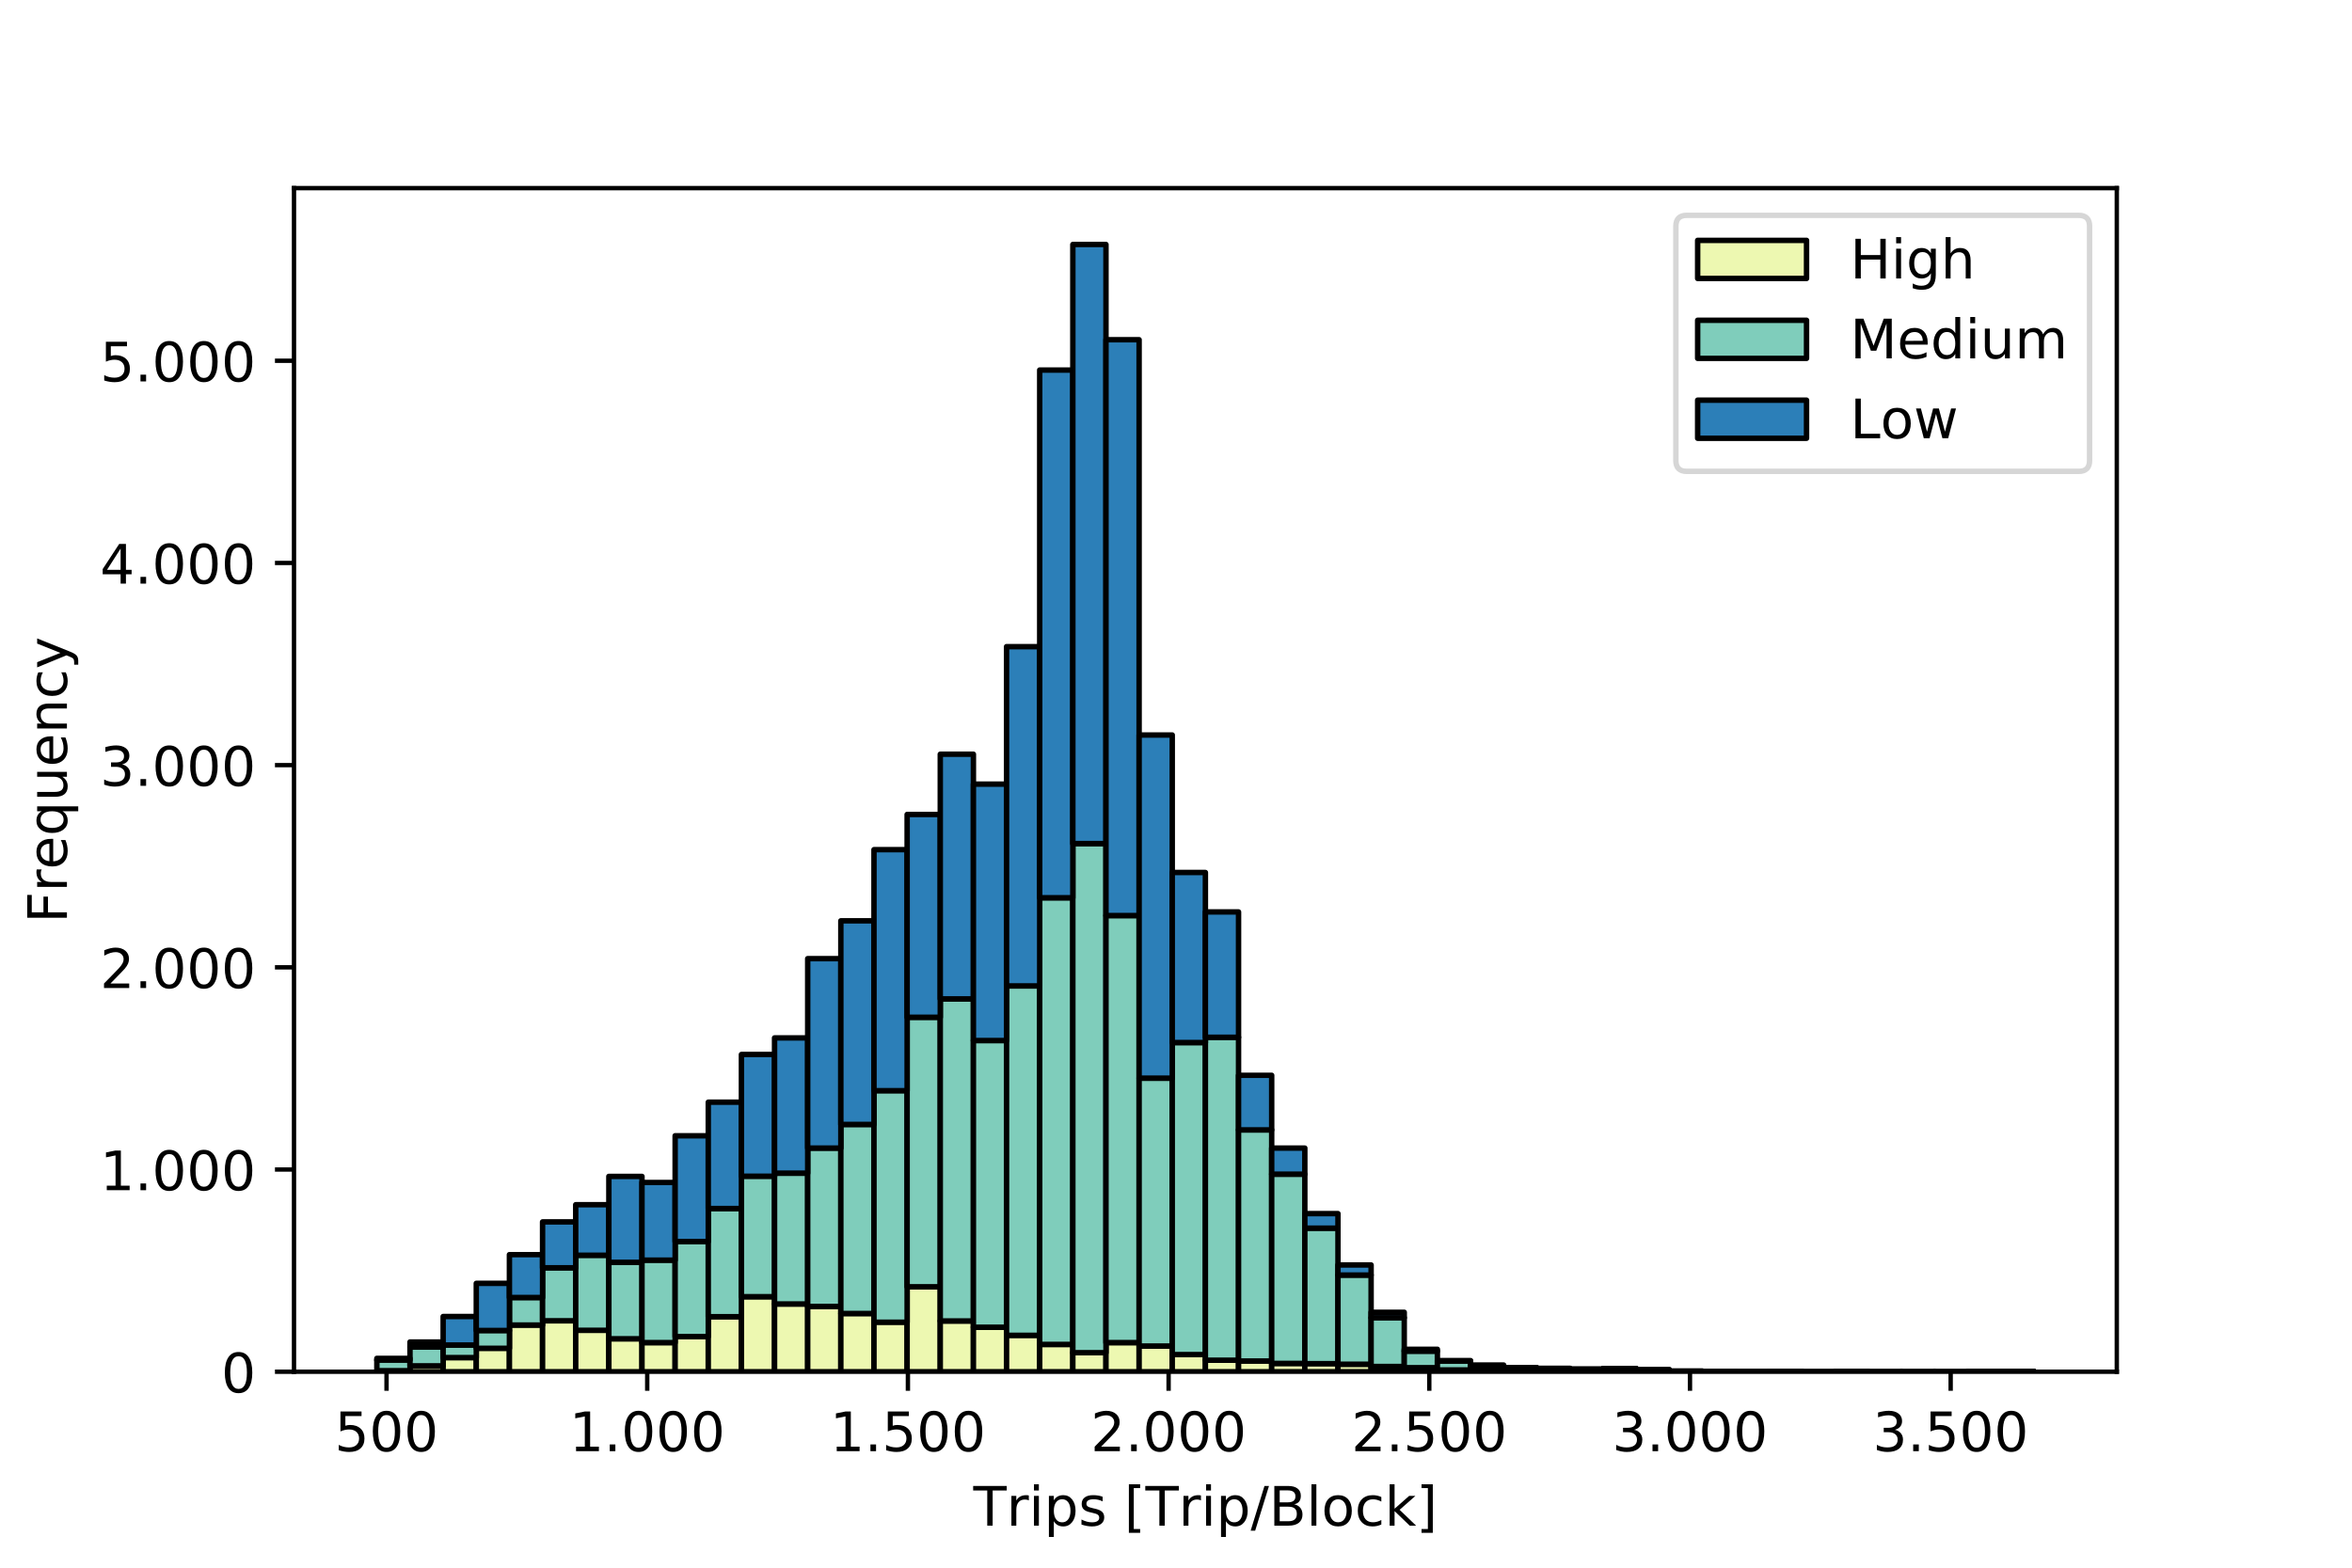 <?xml version="1.0" encoding="utf-8" standalone="no"?>
<!DOCTYPE svg PUBLIC "-//W3C//DTD SVG 1.1//EN"
  "http://www.w3.org/Graphics/SVG/1.1/DTD/svg11.dtd">
<!-- Created with matplotlib (https://matplotlib.org/) -->
<svg height="288pt" version="1.1" viewBox="0 0 432 288" width="432pt" xmlns="http://www.w3.org/2000/svg" xmlns:xlink="http://www.w3.org/1999/xlink">
 <defs>
  <style type="text/css">
*{stroke-linecap:butt;stroke-linejoin:round;}
  </style>
 </defs>
 <g id="figure_1">
  <g id="patch_1">
   <path d="M 0 288 
L 432 288 
L 432 0 
L 0 0 
z
" style="fill:#ffffff;"/>
  </g>
  <g id="axes_1">
   <g id="patch_2">
    <path d="M 54 252 
L 388.8 252 
L 388.8 34.56 
L 54 34.56 
z
" style="fill:#ffffff;"/>
   </g>
   <g id="patch_3">
    <path clip-path="url(#pecca029a3e)" d="M 69.218 252 
L 75.305 252 
L 75.305 251.814 
L 69.218 251.814 
z
" style="fill:#edf8b1;stroke:#000000;stroke-linejoin:miter;"/>
   </g>
   <g id="patch_4">
    <path clip-path="url(#pecca029a3e)" d="M 75.305 252 
L 81.393 252 
L 81.393 250.923 
L 75.305 250.923 
z
" style="fill:#edf8b1;stroke:#000000;stroke-linejoin:miter;"/>
   </g>
   <g id="patch_5">
    <path clip-path="url(#pecca029a3e)" d="M 81.393 252 
L 87.48 252 
L 87.48 249.4 
L 81.393 249.4 
z
" style="fill:#edf8b1;stroke:#000000;stroke-linejoin:miter;"/>
   </g>
   <g id="patch_6">
    <path clip-path="url(#pecca029a3e)" d="M 87.48 252 
L 93.567 252 
L 93.567 247.691 
L 87.48 247.691 
z
" style="fill:#edf8b1;stroke:#000000;stroke-linejoin:miter;"/>
   </g>
   <g id="patch_7">
    <path clip-path="url(#pecca029a3e)" d="M 93.567 252 
L 99.655 252 
L 99.655 243.419 
L 93.567 243.419 
z
" style="fill:#edf8b1;stroke:#000000;stroke-linejoin:miter;"/>
   </g>
   <g id="patch_8">
    <path clip-path="url(#pecca029a3e)" d="M 99.655 252 
L 105.742 252 
L 105.742 242.639 
L 99.655 242.639 
z
" style="fill:#edf8b1;stroke:#000000;stroke-linejoin:miter;"/>
   </g>
   <g id="patch_9">
    <path clip-path="url(#pecca029a3e)" d="M 105.742 252 
L 111.829 252 
L 111.829 244.385 
L 105.742 244.385 
z
" style="fill:#edf8b1;stroke:#000000;stroke-linejoin:miter;"/>
   </g>
   <g id="patch_10">
    <path clip-path="url(#pecca029a3e)" d="M 111.829 252 
L 117.916 252 
L 117.916 245.945 
L 111.829 245.945 
z
" style="fill:#edf8b1;stroke:#000000;stroke-linejoin:miter;"/>
   </g>
   <g id="patch_11">
    <path clip-path="url(#pecca029a3e)" d="M 117.916 252 
L 124.004 252 
L 124.004 246.651 
L 117.916 246.651 
z
" style="fill:#edf8b1;stroke:#000000;stroke-linejoin:miter;"/>
   </g>
   <g id="patch_12">
    <path clip-path="url(#pecca029a3e)" d="M 124.004 252 
L 130.091 252 
L 130.091 245.537 
L 124.004 245.537 
z
" style="fill:#edf8b1;stroke:#000000;stroke-linejoin:miter;"/>
   </g>
   <g id="patch_13">
    <path clip-path="url(#pecca029a3e)" d="M 130.091 252 
L 136.178 252 
L 136.178 241.896 
L 130.091 241.896 
z
" style="fill:#edf8b1;stroke:#000000;stroke-linejoin:miter;"/>
   </g>
   <g id="patch_14">
    <path clip-path="url(#pecca029a3e)" d="M 136.178 252 
L 142.265 252 
L 142.265 238.219 
L 136.178 238.219 
z
" style="fill:#edf8b1;stroke:#000000;stroke-linejoin:miter;"/>
   </g>
   <g id="patch_15">
    <path clip-path="url(#pecca029a3e)" d="M 142.265 252 
L 148.353 252 
L 148.353 239.556 
L 142.265 239.556 
z
" style="fill:#edf8b1;stroke:#000000;stroke-linejoin:miter;"/>
   </g>
   <g id="patch_16">
    <path clip-path="url(#pecca029a3e)" d="M 148.353 252 
L 154.44 252 
L 154.44 240.002 
L 148.353 240.002 
z
" style="fill:#edf8b1;stroke:#000000;stroke-linejoin:miter;"/>
   </g>
   <g id="patch_17">
    <path clip-path="url(#pecca029a3e)" d="M 154.44 252 
L 160.527 252 
L 160.527 241.302 
L 154.44 241.302 
z
" style="fill:#edf8b1;stroke:#000000;stroke-linejoin:miter;"/>
   </g>
   <g id="patch_18">
    <path clip-path="url(#pecca029a3e)" d="M 160.527 252 
L 166.615 252 
L 166.615 242.899 
L 160.527 242.899 
z
" style="fill:#edf8b1;stroke:#000000;stroke-linejoin:miter;"/>
   </g>
   <g id="patch_19">
    <path clip-path="url(#pecca029a3e)" d="M 166.615 252 
L 172.702 252 
L 172.702 236.399 
L 166.615 236.399 
z
" style="fill:#edf8b1;stroke:#000000;stroke-linejoin:miter;"/>
   </g>
   <g id="patch_20">
    <path clip-path="url(#pecca029a3e)" d="M 172.702 252 
L 178.789 252 
L 178.789 242.677 
L 172.702 242.677 
z
" style="fill:#edf8b1;stroke:#000000;stroke-linejoin:miter;"/>
   </g>
   <g id="patch_21">
    <path clip-path="url(#pecca029a3e)" d="M 178.789 252 
L 184.876 252 
L 184.876 243.828 
L 178.789 243.828 
z
" style="fill:#edf8b1;stroke:#000000;stroke-linejoin:miter;"/>
   </g>
   <g id="patch_22">
    <path clip-path="url(#pecca029a3e)" d="M 184.876 252 
L 190.964 252 
L 190.964 245.314 
L 184.876 245.314 
z
" style="fill:#edf8b1;stroke:#000000;stroke-linejoin:miter;"/>
   </g>
   <g id="patch_23">
    <path clip-path="url(#pecca029a3e)" d="M 190.964 252 
L 197.051 252 
L 197.051 246.985 
L 190.964 246.985 
z
" style="fill:#edf8b1;stroke:#000000;stroke-linejoin:miter;"/>
   </g>
   <g id="patch_24">
    <path clip-path="url(#pecca029a3e)" d="M 197.051 252 
L 203.138 252 
L 203.138 248.508 
L 197.051 248.508 
z
" style="fill:#edf8b1;stroke:#000000;stroke-linejoin:miter;"/>
   </g>
   <g id="patch_25">
    <path clip-path="url(#pecca029a3e)" d="M 203.138 252 
L 209.225 252 
L 209.225 246.651 
L 203.138 246.651 
z
" style="fill:#edf8b1;stroke:#000000;stroke-linejoin:miter;"/>
   </g>
   <g id="patch_26">
    <path clip-path="url(#pecca029a3e)" d="M 209.225 252 
L 215.313 252 
L 215.313 247.283 
L 209.225 247.283 
z
" style="fill:#edf8b1;stroke:#000000;stroke-linejoin:miter;"/>
   </g>
   <g id="patch_27">
    <path clip-path="url(#pecca029a3e)" d="M 215.313 252 
L 221.4 252 
L 221.4 248.843 
L 215.313 248.843 
z
" style="fill:#edf8b1;stroke:#000000;stroke-linejoin:miter;"/>
   </g>
   <g id="patch_28">
    <path clip-path="url(#pecca029a3e)" d="M 221.4 252 
L 227.487 252 
L 227.487 249.883 
L 221.4 249.883 
z
" style="fill:#edf8b1;stroke:#000000;stroke-linejoin:miter;"/>
   </g>
   <g id="patch_29">
    <path clip-path="url(#pecca029a3e)" d="M 227.487 252 
L 233.575 252 
L 233.575 250.031 
L 227.487 250.031 
z
" style="fill:#edf8b1;stroke:#000000;stroke-linejoin:miter;"/>
   </g>
   <g id="patch_30">
    <path clip-path="url(#pecca029a3e)" d="M 233.575 252 
L 239.662 252 
L 239.662 250.477 
L 233.575 250.477 
z
" style="fill:#edf8b1;stroke:#000000;stroke-linejoin:miter;"/>
   </g>
   <g id="patch_31">
    <path clip-path="url(#pecca029a3e)" d="M 239.662 252 
L 245.749 252 
L 245.749 250.514 
L 239.662 250.514 
z
" style="fill:#edf8b1;stroke:#000000;stroke-linejoin:miter;"/>
   </g>
   <g id="patch_32">
    <path clip-path="url(#pecca029a3e)" d="M 245.749 252 
L 251.836 252 
L 251.836 250.626 
L 245.749 250.626 
z
" style="fill:#edf8b1;stroke:#000000;stroke-linejoin:miter;"/>
   </g>
   <g id="patch_33">
    <path clip-path="url(#pecca029a3e)" d="M 251.836 252 
L 257.924 252 
L 257.924 251.034 
L 251.836 251.034 
z
" style="fill:#edf8b1;stroke:#000000;stroke-linejoin:miter;"/>
   </g>
   <g id="patch_34">
    <path clip-path="url(#pecca029a3e)" d="M 257.924 252 
L 264.011 252 
L 264.011 251.257 
L 257.924 251.257 
z
" style="fill:#edf8b1;stroke:#000000;stroke-linejoin:miter;"/>
   </g>
   <g id="patch_35">
    <path clip-path="url(#pecca029a3e)" d="M 264.011 252 
L 270.098 252 
L 270.098 251.666 
L 264.011 251.666 
z
" style="fill:#edf8b1;stroke:#000000;stroke-linejoin:miter;"/>
   </g>
   <g id="patch_36">
    <path clip-path="url(#pecca029a3e)" d="M 270.098 252 
L 276.185 252 
L 276.185 251.74 
L 270.098 251.74 
z
" style="fill:#edf8b1;stroke:#000000;stroke-linejoin:miter;"/>
   </g>
   <g id="patch_37">
    <path clip-path="url(#pecca029a3e)" d="M 276.185 252 
L 282.273 252 
L 282.273 251.851 
L 276.185 251.851 
z
" style="fill:#edf8b1;stroke:#000000;stroke-linejoin:miter;"/>
   </g>
   <g id="patch_38">
    <path clip-path="url(#pecca029a3e)" d="M 282.273 252 
L 288.36 252 
L 288.36 251.777 
L 282.273 251.777 
z
" style="fill:#edf8b1;stroke:#000000;stroke-linejoin:miter;"/>
   </g>
   <g id="patch_39">
    <path clip-path="url(#pecca029a3e)" d="M 288.36 252 
L 294.447 252 
L 294.447 251.889 
L 288.36 251.889 
z
" style="fill:#edf8b1;stroke:#000000;stroke-linejoin:miter;"/>
   </g>
   <g id="patch_40">
    <path clip-path="url(#pecca029a3e)" d="M 294.447 252 
L 300.535 252 
L 300.535 251.851 
L 294.447 251.851 
z
" style="fill:#edf8b1;stroke:#000000;stroke-linejoin:miter;"/>
   </g>
   <g id="patch_41">
    <path clip-path="url(#pecca029a3e)" d="M 300.535 252 
L 306.622 252 
L 306.622 251.889 
L 300.535 251.889 
z
" style="fill:#edf8b1;stroke:#000000;stroke-linejoin:miter;"/>
   </g>
   <g id="patch_42">
    <path clip-path="url(#pecca029a3e)" d="M 306.622 252 
L 312.709 252 
L 312.709 251.963 
L 306.622 251.963 
z
" style="fill:#edf8b1;stroke:#000000;stroke-linejoin:miter;"/>
   </g>
   <g id="patch_43">
    <path clip-path="url(#pecca029a3e)" d="M 312.709 252 
L 318.796 252 
L 318.796 251.963 
L 312.709 251.963 
z
" style="fill:#edf8b1;stroke:#000000;stroke-linejoin:miter;"/>
   </g>
   <g id="patch_44">
    <path clip-path="url(#pecca029a3e)" d="M 318.796 252 
L 324.884 252 
L 324.884 252 
L 318.796 252 
z
" style="fill:#edf8b1;stroke:#000000;stroke-linejoin:miter;"/>
   </g>
   <g id="patch_45">
    <path clip-path="url(#pecca029a3e)" d="M 324.884 252 
L 330.971 252 
L 330.971 251.926 
L 324.884 251.926 
z
" style="fill:#edf8b1;stroke:#000000;stroke-linejoin:miter;"/>
   </g>
   <g id="patch_46">
    <path clip-path="url(#pecca029a3e)" d="M 330.971 252 
L 337.058 252 
L 337.058 252 
L 330.971 252 
z
" style="fill:#edf8b1;stroke:#000000;stroke-linejoin:miter;"/>
   </g>
   <g id="patch_47">
    <path clip-path="url(#pecca029a3e)" d="M 337.058 252 
L 343.145 252 
L 343.145 251.963 
L 337.058 251.963 
z
" style="fill:#edf8b1;stroke:#000000;stroke-linejoin:miter;"/>
   </g>
   <g id="patch_48">
    <path clip-path="url(#pecca029a3e)" d="M 343.145 252 
L 349.233 252 
L 349.233 252 
L 343.145 252 
z
" style="fill:#edf8b1;stroke:#000000;stroke-linejoin:miter;"/>
   </g>
   <g id="patch_49">
    <path clip-path="url(#pecca029a3e)" d="M 349.233 252 
L 355.32 252 
L 355.32 252 
L 349.233 252 
z
" style="fill:#edf8b1;stroke:#000000;stroke-linejoin:miter;"/>
   </g>
   <g id="patch_50">
    <path clip-path="url(#pecca029a3e)" d="M 355.32 252 
L 361.407 252 
L 361.407 252 
L 355.32 252 
z
" style="fill:#edf8b1;stroke:#000000;stroke-linejoin:miter;"/>
   </g>
   <g id="patch_51">
    <path clip-path="url(#pecca029a3e)" d="M 361.407 252 
L 367.495 252 
L 367.495 251.963 
L 361.407 251.963 
z
" style="fill:#edf8b1;stroke:#000000;stroke-linejoin:miter;"/>
   </g>
   <g id="patch_52">
    <path clip-path="url(#pecca029a3e)" d="M 367.495 252 
L 373.582 252 
L 373.582 251.926 
L 367.495 251.926 
z
" style="fill:#edf8b1;stroke:#000000;stroke-linejoin:miter;"/>
   </g>
   <g id="patch_53">
    <path clip-path="url(#pecca029a3e)" d="M 69.218 251.814 
L 75.305 251.814 
L 75.305 249.846 
L 69.218 249.846 
z
" style="fill:#7fcdbb;stroke:#000000;stroke-linejoin:miter;"/>
   </g>
   <g id="patch_54">
    <path clip-path="url(#pecca029a3e)" d="M 75.305 250.923 
L 81.393 250.923 
L 81.393 247.468 
L 75.305 247.468 
z
" style="fill:#7fcdbb;stroke:#000000;stroke-linejoin:miter;"/>
   </g>
   <g id="patch_55">
    <path clip-path="url(#pecca029a3e)" d="M 81.393 249.4 
L 87.48 249.4 
L 87.48 247.097 
L 81.393 247.097 
z
" style="fill:#7fcdbb;stroke:#000000;stroke-linejoin:miter;"/>
   </g>
   <g id="patch_56">
    <path clip-path="url(#pecca029a3e)" d="M 87.48 247.691 
L 93.567 247.691 
L 93.567 244.422 
L 87.48 244.422 
z
" style="fill:#7fcdbb;stroke:#000000;stroke-linejoin:miter;"/>
   </g>
   <g id="patch_57">
    <path clip-path="url(#pecca029a3e)" d="M 93.567 243.419 
L 99.655 243.419 
L 99.655 238.368 
L 93.567 238.368 
z
" style="fill:#7fcdbb;stroke:#000000;stroke-linejoin:miter;"/>
   </g>
   <g id="patch_58">
    <path clip-path="url(#pecca029a3e)" d="M 99.655 242.639 
L 105.742 242.639 
L 105.742 232.907 
L 99.655 232.907 
z
" style="fill:#7fcdbb;stroke:#000000;stroke-linejoin:miter;"/>
   </g>
   <g id="patch_59">
    <path clip-path="url(#pecca029a3e)" d="M 105.742 244.385 
L 111.829 244.385 
L 111.829 230.604 
L 105.742 230.604 
z
" style="fill:#7fcdbb;stroke:#000000;stroke-linejoin:miter;"/>
   </g>
   <g id="patch_60">
    <path clip-path="url(#pecca029a3e)" d="M 111.829 245.945 
L 117.916 245.945 
L 117.916 231.904 
L 111.829 231.904 
z
" style="fill:#7fcdbb;stroke:#000000;stroke-linejoin:miter;"/>
   </g>
   <g id="patch_61">
    <path clip-path="url(#pecca029a3e)" d="M 117.916 246.651 
L 124.004 246.651 
L 124.004 231.496 
L 117.916 231.496 
z
" style="fill:#7fcdbb;stroke:#000000;stroke-linejoin:miter;"/>
   </g>
   <g id="patch_62">
    <path clip-path="url(#pecca029a3e)" d="M 124.004 245.537 
L 130.091 245.537 
L 130.091 228.078 
L 124.004 228.078 
z
" style="fill:#7fcdbb;stroke:#000000;stroke-linejoin:miter;"/>
   </g>
   <g id="patch_63">
    <path clip-path="url(#pecca029a3e)" d="M 130.091 241.896 
L 136.178 241.896 
L 136.178 222.024 
L 130.091 222.024 
z
" style="fill:#7fcdbb;stroke:#000000;stroke-linejoin:miter;"/>
   </g>
   <g id="patch_64">
    <path clip-path="url(#pecca029a3e)" d="M 136.178 238.219 
L 142.265 238.219 
L 142.265 216.08 
L 136.178 216.08 
z
" style="fill:#7fcdbb;stroke:#000000;stroke-linejoin:miter;"/>
   </g>
   <g id="patch_65">
    <path clip-path="url(#pecca029a3e)" d="M 142.265 239.556 
L 148.353 239.556 
L 148.353 215.523 
L 142.265 215.523 
z
" style="fill:#7fcdbb;stroke:#000000;stroke-linejoin:miter;"/>
   </g>
   <g id="patch_66">
    <path clip-path="url(#pecca029a3e)" d="M 148.353 240.002 
L 154.44 240.002 
L 154.44 210.917 
L 148.353 210.917 
z
" style="fill:#7fcdbb;stroke:#000000;stroke-linejoin:miter;"/>
   </g>
   <g id="patch_67">
    <path clip-path="url(#pecca029a3e)" d="M 154.44 241.302 
L 160.527 241.302 
L 160.527 206.571 
L 154.44 206.571 
z
" style="fill:#7fcdbb;stroke:#000000;stroke-linejoin:miter;"/>
   </g>
   <g id="patch_68">
    <path clip-path="url(#pecca029a3e)" d="M 160.527 242.899 
L 166.615 242.899 
L 166.615 200.368 
L 160.527 200.368 
z
" style="fill:#7fcdbb;stroke:#000000;stroke-linejoin:miter;"/>
   </g>
   <g id="patch_69">
    <path clip-path="url(#pecca029a3e)" d="M 166.615 236.399 
L 172.702 236.399 
L 172.702 186.884 
L 166.615 186.884 
z
" style="fill:#7fcdbb;stroke:#000000;stroke-linejoin:miter;"/>
   </g>
   <g id="patch_70">
    <path clip-path="url(#pecca029a3e)" d="M 172.702 242.677 
L 178.789 242.677 
L 178.789 183.504 
L 172.702 183.504 
z
" style="fill:#7fcdbb;stroke:#000000;stroke-linejoin:miter;"/>
   </g>
   <g id="patch_71">
    <path clip-path="url(#pecca029a3e)" d="M 178.789 243.828 
L 184.876 243.828 
L 184.876 191.156 
L 178.789 191.156 
z
" style="fill:#7fcdbb;stroke:#000000;stroke-linejoin:miter;"/>
   </g>
   <g id="patch_72">
    <path clip-path="url(#pecca029a3e)" d="M 184.876 245.314 
L 190.964 245.314 
L 190.964 181.127 
L 184.876 181.127 
z
" style="fill:#7fcdbb;stroke:#000000;stroke-linejoin:miter;"/>
   </g>
   <g id="patch_73">
    <path clip-path="url(#pecca029a3e)" d="M 190.964 246.985 
L 197.051 246.985 
L 197.051 164.931 
L 190.964 164.931 
z
" style="fill:#7fcdbb;stroke:#000000;stroke-linejoin:miter;"/>
   </g>
   <g id="patch_74">
    <path clip-path="url(#pecca029a3e)" d="M 197.051 248.508 
L 203.138 248.508 
L 203.138 154.976 
L 197.051 154.976 
z
" style="fill:#7fcdbb;stroke:#000000;stroke-linejoin:miter;"/>
   </g>
   <g id="patch_75">
    <path clip-path="url(#pecca029a3e)" d="M 203.138 246.651 
L 209.225 246.651 
L 209.225 168.2 
L 203.138 168.2 
z
" style="fill:#7fcdbb;stroke:#000000;stroke-linejoin:miter;"/>
   </g>
   <g id="patch_76">
    <path clip-path="url(#pecca029a3e)" d="M 209.225 247.283 
L 215.313 247.283 
L 215.313 198.065 
L 209.225 198.065 
z
" style="fill:#7fcdbb;stroke:#000000;stroke-linejoin:miter;"/>
   </g>
   <g id="patch_77">
    <path clip-path="url(#pecca029a3e)" d="M 215.313 248.843 
L 221.4 248.843 
L 221.4 191.527 
L 215.313 191.527 
z
" style="fill:#7fcdbb;stroke:#000000;stroke-linejoin:miter;"/>
   </g>
   <g id="patch_78">
    <path clip-path="url(#pecca029a3e)" d="M 221.4 249.883 
L 227.487 249.883 
L 227.487 190.561 
L 221.4 190.561 
z
" style="fill:#7fcdbb;stroke:#000000;stroke-linejoin:miter;"/>
   </g>
   <g id="patch_79">
    <path clip-path="url(#pecca029a3e)" d="M 227.487 250.031 
L 233.575 250.031 
L 233.575 207.574 
L 227.487 207.574 
z
" style="fill:#7fcdbb;stroke:#000000;stroke-linejoin:miter;"/>
   </g>
   <g id="patch_80">
    <path clip-path="url(#pecca029a3e)" d="M 233.575 250.477 
L 239.662 250.477 
L 239.662 215.709 
L 233.575 215.709 
z
" style="fill:#7fcdbb;stroke:#000000;stroke-linejoin:miter;"/>
   </g>
   <g id="patch_81">
    <path clip-path="url(#pecca029a3e)" d="M 239.662 250.514 
L 245.749 250.514 
L 245.749 225.627 
L 239.662 225.627 
z
" style="fill:#7fcdbb;stroke:#000000;stroke-linejoin:miter;"/>
   </g>
   <g id="patch_82">
    <path clip-path="url(#pecca029a3e)" d="M 245.749 250.626 
L 251.836 250.626 
L 251.836 234.244 
L 245.749 234.244 
z
" style="fill:#7fcdbb;stroke:#000000;stroke-linejoin:miter;"/>
   </g>
   <g id="patch_83">
    <path clip-path="url(#pecca029a3e)" d="M 251.836 251.034 
L 257.924 251.034 
L 257.924 242.082 
L 251.836 242.082 
z
" style="fill:#7fcdbb;stroke:#000000;stroke-linejoin:miter;"/>
   </g>
   <g id="patch_84">
    <path clip-path="url(#pecca029a3e)" d="M 257.924 251.257 
L 264.011 251.257 
L 264.011 248.211 
L 257.924 248.211 
z
" style="fill:#7fcdbb;stroke:#000000;stroke-linejoin:miter;"/>
   </g>
   <g id="patch_85">
    <path clip-path="url(#pecca029a3e)" d="M 264.011 251.666 
L 270.098 251.666 
L 270.098 250.031 
L 264.011 250.031 
z
" style="fill:#7fcdbb;stroke:#000000;stroke-linejoin:miter;"/>
   </g>
   <g id="patch_86">
    <path clip-path="url(#pecca029a3e)" d="M 270.098 251.74 
L 276.185 251.74 
L 276.185 250.923 
L 270.098 250.923 
z
" style="fill:#7fcdbb;stroke:#000000;stroke-linejoin:miter;"/>
   </g>
   <g id="patch_87">
    <path clip-path="url(#pecca029a3e)" d="M 276.185 251.851 
L 282.273 251.851 
L 282.273 251.257 
L 276.185 251.257 
z
" style="fill:#7fcdbb;stroke:#000000;stroke-linejoin:miter;"/>
   </g>
   <g id="patch_88">
    <path clip-path="url(#pecca029a3e)" d="M 282.273 251.777 
L 288.36 251.777 
L 288.36 251.48 
L 282.273 251.48 
z
" style="fill:#7fcdbb;stroke:#000000;stroke-linejoin:miter;"/>
   </g>
   <g id="patch_89">
    <path clip-path="url(#pecca029a3e)" d="M 288.36 251.889 
L 294.447 251.889 
L 294.447 251.517 
L 288.36 251.517 
z
" style="fill:#7fcdbb;stroke:#000000;stroke-linejoin:miter;"/>
   </g>
   <g id="patch_90">
    <path clip-path="url(#pecca029a3e)" d="M 294.447 251.851 
L 300.535 251.851 
L 300.535 251.406 
L 294.447 251.406 
z
" style="fill:#7fcdbb;stroke:#000000;stroke-linejoin:miter;"/>
   </g>
   <g id="patch_91">
    <path clip-path="url(#pecca029a3e)" d="M 300.535 251.889 
L 306.622 251.889 
L 306.622 251.629 
L 300.535 251.629 
z
" style="fill:#7fcdbb;stroke:#000000;stroke-linejoin:miter;"/>
   </g>
   <g id="patch_92">
    <path clip-path="url(#pecca029a3e)" d="M 306.622 251.963 
L 312.709 251.963 
L 312.709 251.889 
L 306.622 251.889 
z
" style="fill:#7fcdbb;stroke:#000000;stroke-linejoin:miter;"/>
   </g>
   <g id="patch_93">
    <path clip-path="url(#pecca029a3e)" d="M 312.709 251.963 
L 318.796 251.963 
L 318.796 251.963 
L 312.709 251.963 
z
" style="fill:#7fcdbb;stroke:#000000;stroke-linejoin:miter;"/>
   </g>
   <g id="patch_94">
    <path clip-path="url(#pecca029a3e)" d="M 318.796 252 
L 324.884 252 
L 324.884 251.963 
L 318.796 251.963 
z
" style="fill:#7fcdbb;stroke:#000000;stroke-linejoin:miter;"/>
   </g>
   <g id="patch_95">
    <path clip-path="url(#pecca029a3e)" d="M 324.884 251.926 
L 330.971 251.926 
L 330.971 251.926 
L 324.884 251.926 
z
" style="fill:#7fcdbb;stroke:#000000;stroke-linejoin:miter;"/>
   </g>
   <g id="patch_96">
    <path clip-path="url(#pecca029a3e)" d="M 330.971 252 
L 337.058 252 
L 337.058 252 
L 330.971 252 
z
" style="fill:#7fcdbb;stroke:#000000;stroke-linejoin:miter;"/>
   </g>
   <g id="patch_97">
    <path clip-path="url(#pecca029a3e)" d="M 337.058 251.963 
L 343.145 251.963 
L 343.145 251.963 
L 337.058 251.963 
z
" style="fill:#7fcdbb;stroke:#000000;stroke-linejoin:miter;"/>
   </g>
   <g id="patch_98">
    <path clip-path="url(#pecca029a3e)" d="M 343.145 252 
L 349.233 252 
L 349.233 252 
L 343.145 252 
z
" style="fill:#7fcdbb;stroke:#000000;stroke-linejoin:miter;"/>
   </g>
   <g id="patch_99">
    <path clip-path="url(#pecca029a3e)" d="M 349.233 252 
L 355.32 252 
L 355.32 252 
L 349.233 252 
z
" style="fill:#7fcdbb;stroke:#000000;stroke-linejoin:miter;"/>
   </g>
   <g id="patch_100">
    <path clip-path="url(#pecca029a3e)" d="M 355.32 252 
L 361.407 252 
L 361.407 252 
L 355.32 252 
z
" style="fill:#7fcdbb;stroke:#000000;stroke-linejoin:miter;"/>
   </g>
   <g id="patch_101">
    <path clip-path="url(#pecca029a3e)" d="M 361.407 251.963 
L 367.495 251.963 
L 367.495 251.963 
L 361.407 251.963 
z
" style="fill:#7fcdbb;stroke:#000000;stroke-linejoin:miter;"/>
   </g>
   <g id="patch_102">
    <path clip-path="url(#pecca029a3e)" d="M 367.495 251.926 
L 373.582 251.926 
L 373.582 251.926 
L 367.495 251.926 
z
" style="fill:#7fcdbb;stroke:#000000;stroke-linejoin:miter;"/>
   </g>
   <g id="patch_103">
    <path clip-path="url(#pecca029a3e)" d="M 69.218 249.846 
L 75.305 249.846 
L 75.305 249.548 
L 69.218 249.548 
z
" style="fill:#2c7fb8;stroke:#000000;stroke-linejoin:miter;"/>
   </g>
   <g id="patch_104">
    <path clip-path="url(#pecca029a3e)" d="M 75.305 247.468 
L 81.393 247.468 
L 81.393 246.54 
L 75.305 246.54 
z
" style="fill:#2c7fb8;stroke:#000000;stroke-linejoin:miter;"/>
   </g>
   <g id="patch_105">
    <path clip-path="url(#pecca029a3e)" d="M 81.393 247.097 
L 87.48 247.097 
L 87.48 241.859 
L 81.393 241.859 
z
" style="fill:#2c7fb8;stroke:#000000;stroke-linejoin:miter;"/>
   </g>
   <g id="patch_106">
    <path clip-path="url(#pecca029a3e)" d="M 87.48 244.422 
L 93.567 244.422 
L 93.567 235.767 
L 87.48 235.767 
z
" style="fill:#2c7fb8;stroke:#000000;stroke-linejoin:miter;"/>
   </g>
   <g id="patch_107">
    <path clip-path="url(#pecca029a3e)" d="M 93.567 238.368 
L 99.655 238.368 
L 99.655 230.493 
L 93.567 230.493 
z
" style="fill:#2c7fb8;stroke:#000000;stroke-linejoin:miter;"/>
   </g>
   <g id="patch_108">
    <path clip-path="url(#pecca029a3e)" d="M 99.655 232.907 
L 105.742 232.907 
L 105.742 224.475 
L 99.655 224.475 
z
" style="fill:#2c7fb8;stroke:#000000;stroke-linejoin:miter;"/>
   </g>
   <g id="patch_109">
    <path clip-path="url(#pecca029a3e)" d="M 105.742 230.604 
L 111.829 230.604 
L 111.829 221.318 
L 105.742 221.318 
z
" style="fill:#2c7fb8;stroke:#000000;stroke-linejoin:miter;"/>
   </g>
   <g id="patch_110">
    <path clip-path="url(#pecca029a3e)" d="M 111.829 231.904 
L 117.916 231.904 
L 117.916 216.118 
L 111.829 216.118 
z
" style="fill:#2c7fb8;stroke:#000000;stroke-linejoin:miter;"/>
   </g>
   <g id="patch_111">
    <path clip-path="url(#pecca029a3e)" d="M 117.916 231.496 
L 124.004 231.496 
L 124.004 217.232 
L 117.916 217.232 
z
" style="fill:#2c7fb8;stroke:#000000;stroke-linejoin:miter;"/>
   </g>
   <g id="patch_112">
    <path clip-path="url(#pecca029a3e)" d="M 124.004 228.078 
L 130.091 228.078 
L 130.091 208.651 
L 124.004 208.651 
z
" style="fill:#2c7fb8;stroke:#000000;stroke-linejoin:miter;"/>
   </g>
   <g id="patch_113">
    <path clip-path="url(#pecca029a3e)" d="M 130.091 222.024 
L 136.178 222.024 
L 136.178 202.485 
L 130.091 202.485 
z
" style="fill:#2c7fb8;stroke:#000000;stroke-linejoin:miter;"/>
   </g>
   <g id="patch_114">
    <path clip-path="url(#pecca029a3e)" d="M 136.178 216.08 
L 142.265 216.08 
L 142.265 193.719 
L 136.178 193.719 
z
" style="fill:#2c7fb8;stroke:#000000;stroke-linejoin:miter;"/>
   </g>
   <g id="patch_115">
    <path clip-path="url(#pecca029a3e)" d="M 142.265 215.523 
L 148.353 215.523 
L 148.353 190.673 
L 142.265 190.673 
z
" style="fill:#2c7fb8;stroke:#000000;stroke-linejoin:miter;"/>
   </g>
   <g id="patch_116">
    <path clip-path="url(#pecca029a3e)" d="M 148.353 210.917 
L 154.44 210.917 
L 154.44 176.112 
L 148.353 176.112 
z
" style="fill:#2c7fb8;stroke:#000000;stroke-linejoin:miter;"/>
   </g>
   <g id="patch_117">
    <path clip-path="url(#pecca029a3e)" d="M 154.44 206.571 
L 160.527 206.571 
L 160.527 169.166 
L 154.44 169.166 
z
" style="fill:#2c7fb8;stroke:#000000;stroke-linejoin:miter;"/>
   </g>
   <g id="patch_118">
    <path clip-path="url(#pecca029a3e)" d="M 160.527 200.368 
L 166.615 200.368 
L 166.615 156.091 
L 160.527 156.091 
z
" style="fill:#2c7fb8;stroke:#000000;stroke-linejoin:miter;"/>
   </g>
   <g id="patch_119">
    <path clip-path="url(#pecca029a3e)" d="M 166.615 186.884 
L 172.702 186.884 
L 172.702 149.627 
L 166.615 149.627 
z
" style="fill:#2c7fb8;stroke:#000000;stroke-linejoin:miter;"/>
   </g>
   <g id="patch_120">
    <path clip-path="url(#pecca029a3e)" d="M 172.702 183.504 
L 178.789 183.504 
L 178.789 138.558 
L 172.702 138.558 
z
" style="fill:#2c7fb8;stroke:#000000;stroke-linejoin:miter;"/>
   </g>
   <g id="patch_121">
    <path clip-path="url(#pecca029a3e)" d="M 178.789 191.156 
L 184.876 191.156 
L 184.876 144.055 
L 178.789 144.055 
z
" style="fill:#2c7fb8;stroke:#000000;stroke-linejoin:miter;"/>
   </g>
   <g id="patch_122">
    <path clip-path="url(#pecca029a3e)" d="M 184.876 181.127 
L 190.964 181.127 
L 190.964 118.797 
L 184.876 118.797 
z
" style="fill:#2c7fb8;stroke:#000000;stroke-linejoin:miter;"/>
   </g>
   <g id="patch_123">
    <path clip-path="url(#pecca029a3e)" d="M 190.964 164.931 
L 197.051 164.931 
L 197.051 67.982 
L 190.964 67.982 
z
" style="fill:#2c7fb8;stroke:#000000;stroke-linejoin:miter;"/>
   </g>
   <g id="patch_124">
    <path clip-path="url(#pecca029a3e)" d="M 197.051 154.976 
L 203.138 154.976 
L 203.138 44.914 
L 197.051 44.914 
z
" style="fill:#2c7fb8;stroke:#000000;stroke-linejoin:miter;"/>
   </g>
   <g id="patch_125">
    <path clip-path="url(#pecca029a3e)" d="M 203.138 168.2 
L 209.225 168.2 
L 209.225 62.41 
L 203.138 62.41 
z
" style="fill:#2c7fb8;stroke:#000000;stroke-linejoin:miter;"/>
   </g>
   <g id="patch_126">
    <path clip-path="url(#pecca029a3e)" d="M 209.225 198.065 
L 215.313 198.065 
L 215.313 135.029 
L 209.225 135.029 
z
" style="fill:#2c7fb8;stroke:#000000;stroke-linejoin:miter;"/>
   </g>
   <g id="patch_127">
    <path clip-path="url(#pecca029a3e)" d="M 215.313 191.527 
L 221.4 191.527 
L 221.4 160.288 
L 215.313 160.288 
z
" style="fill:#2c7fb8;stroke:#000000;stroke-linejoin:miter;"/>
   </g>
   <g id="patch_128">
    <path clip-path="url(#pecca029a3e)" d="M 221.4 190.561 
L 227.487 190.561 
L 227.487 167.531 
L 221.4 167.531 
z
" style="fill:#2c7fb8;stroke:#000000;stroke-linejoin:miter;"/>
   </g>
   <g id="patch_129">
    <path clip-path="url(#pecca029a3e)" d="M 227.487 207.574 
L 233.575 207.574 
L 233.575 197.545 
L 227.487 197.545 
z
" style="fill:#2c7fb8;stroke:#000000;stroke-linejoin:miter;"/>
   </g>
   <g id="patch_130">
    <path clip-path="url(#pecca029a3e)" d="M 233.575 215.709 
L 239.662 215.709 
L 239.662 210.917 
L 233.575 210.917 
z
" style="fill:#2c7fb8;stroke:#000000;stroke-linejoin:miter;"/>
   </g>
   <g id="patch_131">
    <path clip-path="url(#pecca029a3e)" d="M 239.662 225.627 
L 245.749 225.627 
L 245.749 222.952 
L 239.662 222.952 
z
" style="fill:#2c7fb8;stroke:#000000;stroke-linejoin:miter;"/>
   </g>
   <g id="patch_132">
    <path clip-path="url(#pecca029a3e)" d="M 245.749 234.244 
L 251.836 234.244 
L 251.836 232.387 
L 245.749 232.387 
z
" style="fill:#2c7fb8;stroke:#000000;stroke-linejoin:miter;"/>
   </g>
   <g id="patch_133">
    <path clip-path="url(#pecca029a3e)" d="M 251.836 242.082 
L 257.924 242.082 
L 257.924 241.079 
L 251.836 241.079 
z
" style="fill:#2c7fb8;stroke:#000000;stroke-linejoin:miter;"/>
   </g>
   <g id="patch_134">
    <path clip-path="url(#pecca029a3e)" d="M 257.924 248.211 
L 264.011 248.211 
L 264.011 247.877 
L 257.924 247.877 
z
" style="fill:#2c7fb8;stroke:#000000;stroke-linejoin:miter;"/>
   </g>
   <g id="patch_135">
    <path clip-path="url(#pecca029a3e)" d="M 264.011 250.031 
L 270.098 250.031 
L 270.098 249.957 
L 264.011 249.957 
z
" style="fill:#2c7fb8;stroke:#000000;stroke-linejoin:miter;"/>
   </g>
   <g id="patch_136">
    <path clip-path="url(#pecca029a3e)" d="M 270.098 250.923 
L 276.185 250.923 
L 276.185 250.774 
L 270.098 250.774 
z
" style="fill:#2c7fb8;stroke:#000000;stroke-linejoin:miter;"/>
   </g>
   <g id="patch_137">
    <path clip-path="url(#pecca029a3e)" d="M 276.185 251.257 
L 282.273 251.257 
L 282.273 251.257 
L 276.185 251.257 
z
" style="fill:#2c7fb8;stroke:#000000;stroke-linejoin:miter;"/>
   </g>
   <g id="patch_138">
    <path clip-path="url(#pecca029a3e)" d="M 282.273 251.48 
L 288.36 251.48 
L 288.36 251.369 
L 282.273 251.369 
z
" style="fill:#2c7fb8;stroke:#000000;stroke-linejoin:miter;"/>
   </g>
   <g id="patch_139">
    <path clip-path="url(#pecca029a3e)" d="M 288.36 251.517 
L 294.447 251.517 
L 294.447 251.517 
L 288.36 251.517 
z
" style="fill:#2c7fb8;stroke:#000000;stroke-linejoin:miter;"/>
   </g>
   <g id="patch_140">
    <path clip-path="url(#pecca029a3e)" d="M 294.447 251.406 
L 300.535 251.406 
L 300.535 251.406 
L 294.447 251.406 
z
" style="fill:#2c7fb8;stroke:#000000;stroke-linejoin:miter;"/>
   </g>
   <g id="patch_141">
    <path clip-path="url(#pecca029a3e)" d="M 300.535 251.629 
L 306.622 251.629 
L 306.622 251.629 
L 300.535 251.629 
z
" style="fill:#2c7fb8;stroke:#000000;stroke-linejoin:miter;"/>
   </g>
   <g id="patch_142">
    <path clip-path="url(#pecca029a3e)" d="M 306.622 251.889 
L 312.709 251.889 
L 312.709 251.889 
L 306.622 251.889 
z
" style="fill:#2c7fb8;stroke:#000000;stroke-linejoin:miter;"/>
   </g>
   <g id="patch_143">
    <path clip-path="url(#pecca029a3e)" d="M 312.709 251.963 
L 318.796 251.963 
L 318.796 251.963 
L 312.709 251.963 
z
" style="fill:#2c7fb8;stroke:#000000;stroke-linejoin:miter;"/>
   </g>
   <g id="patch_144">
    <path clip-path="url(#pecca029a3e)" d="M 318.796 251.963 
L 324.884 251.963 
L 324.884 251.963 
L 318.796 251.963 
z
" style="fill:#2c7fb8;stroke:#000000;stroke-linejoin:miter;"/>
   </g>
   <g id="patch_145">
    <path clip-path="url(#pecca029a3e)" d="M 324.884 251.926 
L 330.971 251.926 
L 330.971 251.926 
L 324.884 251.926 
z
" style="fill:#2c7fb8;stroke:#000000;stroke-linejoin:miter;"/>
   </g>
   <g id="patch_146">
    <path clip-path="url(#pecca029a3e)" d="M 330.971 252 
L 337.058 252 
L 337.058 252 
L 330.971 252 
z
" style="fill:#2c7fb8;stroke:#000000;stroke-linejoin:miter;"/>
   </g>
   <g id="patch_147">
    <path clip-path="url(#pecca029a3e)" d="M 337.058 251.963 
L 343.145 251.963 
L 343.145 251.963 
L 337.058 251.963 
z
" style="fill:#2c7fb8;stroke:#000000;stroke-linejoin:miter;"/>
   </g>
   <g id="patch_148">
    <path clip-path="url(#pecca029a3e)" d="M 343.145 252 
L 349.233 252 
L 349.233 252 
L 343.145 252 
z
" style="fill:#2c7fb8;stroke:#000000;stroke-linejoin:miter;"/>
   </g>
   <g id="patch_149">
    <path clip-path="url(#pecca029a3e)" d="M 349.233 252 
L 355.32 252 
L 355.32 252 
L 349.233 252 
z
" style="fill:#2c7fb8;stroke:#000000;stroke-linejoin:miter;"/>
   </g>
   <g id="patch_150">
    <path clip-path="url(#pecca029a3e)" d="M 355.32 252 
L 361.407 252 
L 361.407 252 
L 355.32 252 
z
" style="fill:#2c7fb8;stroke:#000000;stroke-linejoin:miter;"/>
   </g>
   <g id="patch_151">
    <path clip-path="url(#pecca029a3e)" d="M 361.407 251.963 
L 367.495 251.963 
L 367.495 251.963 
L 361.407 251.963 
z
" style="fill:#2c7fb8;stroke:#000000;stroke-linejoin:miter;"/>
   </g>
   <g id="patch_152">
    <path clip-path="url(#pecca029a3e)" d="M 367.495 251.926 
L 373.582 251.926 
L 373.582 251.926 
L 367.495 251.926 
z
" style="fill:#2c7fb8;stroke:#000000;stroke-linejoin:miter;"/>
   </g>
   <g id="matplotlib.axis_1">
    <g id="xtick_1">
     <g id="line2d_1">
      <defs>
       <path d="M 0 0 
L 0 3.5 
" id="mfb241061bc" style="stroke:#000000;stroke-width:0.8;"/>
      </defs>
      <g>
       <use style="stroke:#000000;stroke-width:0.8;" x="70.996" xlink:href="#mfb241061bc" y="252"/>
      </g>
     </g>
     <g id="text_1">
      <!-- 500 -->
      <defs>
       <path d="M 10.797 72.906 
L 49.516 72.906 
L 49.516 64.594 
L 19.828 64.594 
L 19.828 46.734 
Q 21.969 47.469 24.109 47.828 
Q 26.266 48.188 28.422 48.188 
Q 40.625 48.188 47.75 41.5 
Q 54.891 34.812 54.891 23.391 
Q 54.891 11.625 47.562 5.094 
Q 40.234 -1.422 26.906 -1.422 
Q 22.312 -1.422 17.547 -0.641 
Q 12.797 0.141 7.719 1.703 
L 7.719 11.625 
Q 12.109 9.234 16.797 8.062 
Q 21.484 6.891 26.703 6.891 
Q 35.156 6.891 40.078 11.328 
Q 45.016 15.766 45.016 23.391 
Q 45.016 31 40.078 35.438 
Q 35.156 39.891 26.703 39.891 
Q 22.75 39.891 18.812 39.016 
Q 14.891 38.141 10.797 36.281 
z
" id="DejaVuSans-53"/>
       <path d="M 31.781 66.406 
Q 24.172 66.406 20.328 58.906 
Q 16.5 51.422 16.5 36.375 
Q 16.5 21.391 20.328 13.891 
Q 24.172 6.391 31.781 6.391 
Q 39.453 6.391 43.281 13.891 
Q 47.125 21.391 47.125 36.375 
Q 47.125 51.422 43.281 58.906 
Q 39.453 66.406 31.781 66.406 
z
M 31.781 74.219 
Q 44.047 74.219 50.516 64.516 
Q 56.984 54.828 56.984 36.375 
Q 56.984 17.969 50.516 8.266 
Q 44.047 -1.422 31.781 -1.422 
Q 19.531 -1.422 13.062 8.266 
Q 6.594 17.969 6.594 36.375 
Q 6.594 54.828 13.062 64.516 
Q 19.531 74.219 31.781 74.219 
z
" id="DejaVuSans-48"/>
      </defs>
      <g transform="translate(61.453 266.598)scale(0.1 -0.1)">
       <use xlink:href="#DejaVuSans-53"/>
       <use x="63.623" xlink:href="#DejaVuSans-48"/>
       <use x="127.246" xlink:href="#DejaVuSans-48"/>
      </g>
     </g>
    </g>
    <g id="xtick_2">
     <g id="line2d_2">
      <g>
       <use style="stroke:#000000;stroke-width:0.8;" x="118.878" xlink:href="#mfb241061bc" y="252"/>
      </g>
     </g>
     <g id="text_2">
      <!-- 1.000 -->
      <defs>
       <path d="M 12.406 8.297 
L 28.516 8.297 
L 28.516 63.922 
L 10.984 60.406 
L 10.984 69.391 
L 28.422 72.906 
L 38.281 72.906 
L 38.281 8.297 
L 54.391 8.297 
L 54.391 0 
L 12.406 0 
z
" id="DejaVuSans-49"/>
       <path d="M 10.688 12.406 
L 21 12.406 
L 21 0 
L 10.688 0 
z
" id="DejaVuSans-46"/>
      </defs>
      <g transform="translate(104.564 266.598)scale(0.1 -0.1)">
       <use xlink:href="#DejaVuSans-49"/>
       <use x="63.623" xlink:href="#DejaVuSans-46"/>
       <use x="95.41" xlink:href="#DejaVuSans-48"/>
       <use x="159.033" xlink:href="#DejaVuSans-48"/>
       <use x="222.656" xlink:href="#DejaVuSans-48"/>
      </g>
     </g>
    </g>
    <g id="xtick_3">
     <g id="line2d_3">
      <g>
       <use style="stroke:#000000;stroke-width:0.8;" x="166.759" xlink:href="#mfb241061bc" y="252"/>
      </g>
     </g>
     <g id="text_3">
      <!-- 1.500 -->
      <g transform="translate(152.445 266.598)scale(0.1 -0.1)">
       <use xlink:href="#DejaVuSans-49"/>
       <use x="63.623" xlink:href="#DejaVuSans-46"/>
       <use x="95.41" xlink:href="#DejaVuSans-53"/>
       <use x="159.033" xlink:href="#DejaVuSans-48"/>
       <use x="222.656" xlink:href="#DejaVuSans-48"/>
      </g>
     </g>
    </g>
    <g id="xtick_4">
     <g id="line2d_4">
      <g>
       <use style="stroke:#000000;stroke-width:0.8;" x="214.641" xlink:href="#mfb241061bc" y="252"/>
      </g>
     </g>
     <g id="text_4">
      <!-- 2.000 -->
      <defs>
       <path d="M 19.188 8.297 
L 53.609 8.297 
L 53.609 0 
L 7.328 0 
L 7.328 8.297 
Q 12.938 14.109 22.625 23.891 
Q 32.328 33.688 34.812 36.531 
Q 39.547 41.844 41.422 45.531 
Q 43.312 49.219 43.312 52.781 
Q 43.312 58.594 39.234 62.25 
Q 35.156 65.922 28.609 65.922 
Q 23.969 65.922 18.812 64.312 
Q 13.672 62.703 7.812 59.422 
L 7.812 69.391 
Q 13.766 71.781 18.938 73 
Q 24.125 74.219 28.422 74.219 
Q 39.75 74.219 46.484 68.547 
Q 53.219 62.891 53.219 53.422 
Q 53.219 48.922 51.531 44.891 
Q 49.859 40.875 45.406 35.406 
Q 44.188 33.984 37.641 27.219 
Q 31.109 20.453 19.188 8.297 
z
" id="DejaVuSans-50"/>
      </defs>
      <g transform="translate(200.327 266.598)scale(0.1 -0.1)">
       <use xlink:href="#DejaVuSans-50"/>
       <use x="63.623" xlink:href="#DejaVuSans-46"/>
       <use x="95.41" xlink:href="#DejaVuSans-48"/>
       <use x="159.033" xlink:href="#DejaVuSans-48"/>
       <use x="222.656" xlink:href="#DejaVuSans-48"/>
      </g>
     </g>
    </g>
    <g id="xtick_5">
     <g id="line2d_5">
      <g>
       <use style="stroke:#000000;stroke-width:0.8;" x="262.522" xlink:href="#mfb241061bc" y="252"/>
      </g>
     </g>
     <g id="text_5">
      <!-- 2.500 -->
      <g transform="translate(248.208 266.598)scale(0.1 -0.1)">
       <use xlink:href="#DejaVuSans-50"/>
       <use x="63.623" xlink:href="#DejaVuSans-46"/>
       <use x="95.41" xlink:href="#DejaVuSans-53"/>
       <use x="159.033" xlink:href="#DejaVuSans-48"/>
       <use x="222.656" xlink:href="#DejaVuSans-48"/>
      </g>
     </g>
    </g>
    <g id="xtick_6">
     <g id="line2d_6">
      <g>
       <use style="stroke:#000000;stroke-width:0.8;" x="310.404" xlink:href="#mfb241061bc" y="252"/>
      </g>
     </g>
     <g id="text_6">
      <!-- 3.000 -->
      <defs>
       <path d="M 40.578 39.312 
Q 47.656 37.797 51.625 33 
Q 55.609 28.219 55.609 21.188 
Q 55.609 10.406 48.188 4.484 
Q 40.766 -1.422 27.094 -1.422 
Q 22.516 -1.422 17.656 -0.516 
Q 12.797 0.391 7.625 2.203 
L 7.625 11.719 
Q 11.719 9.328 16.594 8.109 
Q 21.484 6.891 26.812 6.891 
Q 36.078 6.891 40.938 10.547 
Q 45.797 14.203 45.797 21.188 
Q 45.797 27.641 41.281 31.266 
Q 36.766 34.906 28.719 34.906 
L 20.219 34.906 
L 20.219 43.016 
L 29.109 43.016 
Q 36.375 43.016 40.234 45.922 
Q 44.094 48.828 44.094 54.297 
Q 44.094 59.906 40.109 62.906 
Q 36.141 65.922 28.719 65.922 
Q 24.656 65.922 20.016 65.031 
Q 15.375 64.156 9.812 62.312 
L 9.812 71.094 
Q 15.438 72.656 20.344 73.438 
Q 25.25 74.219 29.594 74.219 
Q 40.828 74.219 47.359 69.109 
Q 53.906 64.016 53.906 55.328 
Q 53.906 49.266 50.438 45.094 
Q 46.969 40.922 40.578 39.312 
z
" id="DejaVuSans-51"/>
      </defs>
      <g transform="translate(296.09 266.598)scale(0.1 -0.1)">
       <use xlink:href="#DejaVuSans-51"/>
       <use x="63.623" xlink:href="#DejaVuSans-46"/>
       <use x="95.41" xlink:href="#DejaVuSans-48"/>
       <use x="159.033" xlink:href="#DejaVuSans-48"/>
       <use x="222.656" xlink:href="#DejaVuSans-48"/>
      </g>
     </g>
    </g>
    <g id="xtick_7">
     <g id="line2d_7">
      <g>
       <use style="stroke:#000000;stroke-width:0.8;" x="358.286" xlink:href="#mfb241061bc" y="252"/>
      </g>
     </g>
     <g id="text_7">
      <!-- 3.500 -->
      <g transform="translate(343.971 266.598)scale(0.1 -0.1)">
       <use xlink:href="#DejaVuSans-51"/>
       <use x="63.623" xlink:href="#DejaVuSans-46"/>
       <use x="95.41" xlink:href="#DejaVuSans-53"/>
       <use x="159.033" xlink:href="#DejaVuSans-48"/>
       <use x="222.656" xlink:href="#DejaVuSans-48"/>
      </g>
     </g>
    </g>
    <g id="text_8">
     <!-- Trips [Trip/Block] -->
     <defs>
      <path d="M -0.297 72.906 
L 61.375 72.906 
L 61.375 64.594 
L 35.5 64.594 
L 35.5 0 
L 25.594 0 
L 25.594 64.594 
L -0.297 64.594 
z
" id="DejaVuSans-84"/>
      <path d="M 41.109 46.297 
Q 39.594 47.172 37.812 47.578 
Q 36.031 48 33.891 48 
Q 26.266 48 22.188 43.047 
Q 18.109 38.094 18.109 28.812 
L 18.109 0 
L 9.078 0 
L 9.078 54.688 
L 18.109 54.688 
L 18.109 46.188 
Q 20.953 51.172 25.484 53.578 
Q 30.031 56 36.531 56 
Q 37.453 56 38.578 55.875 
Q 39.703 55.766 41.062 55.516 
z
" id="DejaVuSans-114"/>
      <path d="M 9.422 54.688 
L 18.406 54.688 
L 18.406 0 
L 9.422 0 
z
M 9.422 75.984 
L 18.406 75.984 
L 18.406 64.594 
L 9.422 64.594 
z
" id="DejaVuSans-105"/>
      <path d="M 18.109 8.203 
L 18.109 -20.797 
L 9.078 -20.797 
L 9.078 54.688 
L 18.109 54.688 
L 18.109 46.391 
Q 20.953 51.266 25.266 53.625 
Q 29.594 56 35.594 56 
Q 45.562 56 51.781 48.094 
Q 58.016 40.188 58.016 27.297 
Q 58.016 14.406 51.781 6.484 
Q 45.562 -1.422 35.594 -1.422 
Q 29.594 -1.422 25.266 0.953 
Q 20.953 3.328 18.109 8.203 
z
M 48.688 27.297 
Q 48.688 37.203 44.609 42.844 
Q 40.531 48.484 33.406 48.484 
Q 26.266 48.484 22.188 42.844 
Q 18.109 37.203 18.109 27.297 
Q 18.109 17.391 22.188 11.75 
Q 26.266 6.109 33.406 6.109 
Q 40.531 6.109 44.609 11.75 
Q 48.688 17.391 48.688 27.297 
z
" id="DejaVuSans-112"/>
      <path d="M 44.281 53.078 
L 44.281 44.578 
Q 40.484 46.531 36.375 47.5 
Q 32.281 48.484 27.875 48.484 
Q 21.188 48.484 17.844 46.438 
Q 14.5 44.391 14.5 40.281 
Q 14.5 37.156 16.891 35.375 
Q 19.281 33.594 26.516 31.984 
L 29.594 31.297 
Q 39.156 29.25 43.188 25.516 
Q 47.219 21.781 47.219 15.094 
Q 47.219 7.469 41.188 3.016 
Q 35.156 -1.422 24.609 -1.422 
Q 20.219 -1.422 15.453 -0.562 
Q 10.688 0.297 5.422 2 
L 5.422 11.281 
Q 10.406 8.688 15.234 7.391 
Q 20.062 6.109 24.812 6.109 
Q 31.156 6.109 34.562 8.281 
Q 37.984 10.453 37.984 14.406 
Q 37.984 18.062 35.516 20.016 
Q 33.062 21.969 24.703 23.781 
L 21.578 24.516 
Q 13.234 26.266 9.516 29.906 
Q 5.812 33.547 5.812 39.891 
Q 5.812 47.609 11.281 51.797 
Q 16.75 56 26.812 56 
Q 31.781 56 36.172 55.266 
Q 40.578 54.547 44.281 53.078 
z
" id="DejaVuSans-115"/>
      <path id="DejaVuSans-32"/>
      <path d="M 8.594 75.984 
L 29.297 75.984 
L 29.297 69 
L 17.578 69 
L 17.578 -6.203 
L 29.297 -6.203 
L 29.297 -13.188 
L 8.594 -13.188 
z
" id="DejaVuSans-91"/>
      <path d="M 25.391 72.906 
L 33.688 72.906 
L 8.297 -9.281 
L 0 -9.281 
z
" id="DejaVuSans-47"/>
      <path d="M 19.672 34.812 
L 19.672 8.109 
L 35.5 8.109 
Q 43.453 8.109 47.281 11.406 
Q 51.125 14.703 51.125 21.484 
Q 51.125 28.328 47.281 31.562 
Q 43.453 34.812 35.5 34.812 
z
M 19.672 64.797 
L 19.672 42.828 
L 34.281 42.828 
Q 41.5 42.828 45.031 45.531 
Q 48.578 48.25 48.578 53.812 
Q 48.578 59.328 45.031 62.062 
Q 41.5 64.797 34.281 64.797 
z
M 9.812 72.906 
L 35.016 72.906 
Q 46.297 72.906 52.391 68.219 
Q 58.5 63.531 58.5 54.891 
Q 58.5 48.188 55.375 44.234 
Q 52.25 40.281 46.188 39.312 
Q 53.469 37.75 57.5 32.781 
Q 61.531 27.828 61.531 20.406 
Q 61.531 10.641 54.891 5.312 
Q 48.25 0 35.984 0 
L 9.812 0 
z
" id="DejaVuSans-66"/>
      <path d="M 9.422 75.984 
L 18.406 75.984 
L 18.406 0 
L 9.422 0 
z
" id="DejaVuSans-108"/>
      <path d="M 30.609 48.391 
Q 23.391 48.391 19.188 42.75 
Q 14.984 37.109 14.984 27.297 
Q 14.984 17.484 19.156 11.844 
Q 23.344 6.203 30.609 6.203 
Q 37.797 6.203 41.984 11.859 
Q 46.188 17.531 46.188 27.297 
Q 46.188 37.016 41.984 42.703 
Q 37.797 48.391 30.609 48.391 
z
M 30.609 56 
Q 42.328 56 49.016 48.375 
Q 55.719 40.766 55.719 27.297 
Q 55.719 13.875 49.016 6.219 
Q 42.328 -1.422 30.609 -1.422 
Q 18.844 -1.422 12.172 6.219 
Q 5.516 13.875 5.516 27.297 
Q 5.516 40.766 12.172 48.375 
Q 18.844 56 30.609 56 
z
" id="DejaVuSans-111"/>
      <path d="M 48.781 52.594 
L 48.781 44.188 
Q 44.969 46.297 41.141 47.344 
Q 37.312 48.391 33.406 48.391 
Q 24.656 48.391 19.812 42.844 
Q 14.984 37.312 14.984 27.297 
Q 14.984 17.281 19.812 11.734 
Q 24.656 6.203 33.406 6.203 
Q 37.312 6.203 41.141 7.25 
Q 44.969 8.297 48.781 10.406 
L 48.781 2.094 
Q 45.016 0.344 40.984 -0.531 
Q 36.969 -1.422 32.422 -1.422 
Q 20.062 -1.422 12.781 6.344 
Q 5.516 14.109 5.516 27.297 
Q 5.516 40.672 12.859 48.328 
Q 20.219 56 33.016 56 
Q 37.156 56 41.109 55.141 
Q 45.062 54.297 48.781 52.594 
z
" id="DejaVuSans-99"/>
      <path d="M 9.078 75.984 
L 18.109 75.984 
L 18.109 31.109 
L 44.922 54.688 
L 56.391 54.688 
L 27.391 29.109 
L 57.625 0 
L 45.906 0 
L 18.109 26.703 
L 18.109 0 
L 9.078 0 
z
" id="DejaVuSans-107"/>
      <path d="M 30.422 75.984 
L 30.422 -13.188 
L 9.719 -13.188 
L 9.719 -6.203 
L 21.391 -6.203 
L 21.391 69 
L 9.719 69 
L 9.719 75.984 
z
" id="DejaVuSans-93"/>
     </defs>
     <g transform="translate(178.773 280.277)scale(0.1 -0.1)">
      <use xlink:href="#DejaVuSans-84"/>
      <use x="60.865" xlink:href="#DejaVuSans-114"/>
      <use x="101.979" xlink:href="#DejaVuSans-105"/>
      <use x="129.762" xlink:href="#DejaVuSans-112"/>
      <use x="193.238" xlink:href="#DejaVuSans-115"/>
      <use x="245.338" xlink:href="#DejaVuSans-32"/>
      <use x="277.125" xlink:href="#DejaVuSans-91"/>
      <use x="316.139" xlink:href="#DejaVuSans-84"/>
      <use x="377.004" xlink:href="#DejaVuSans-114"/>
      <use x="418.117" xlink:href="#DejaVuSans-105"/>
      <use x="445.9" xlink:href="#DejaVuSans-112"/>
      <use x="509.377" xlink:href="#DejaVuSans-47"/>
      <use x="543.068" xlink:href="#DejaVuSans-66"/>
      <use x="611.672" xlink:href="#DejaVuSans-108"/>
      <use x="639.455" xlink:href="#DejaVuSans-111"/>
      <use x="700.637" xlink:href="#DejaVuSans-99"/>
      <use x="755.617" xlink:href="#DejaVuSans-107"/>
      <use x="813.527" xlink:href="#DejaVuSans-93"/>
     </g>
    </g>
   </g>
   <g id="matplotlib.axis_2">
    <g id="ytick_1">
     <g id="line2d_8">
      <defs>
       <path d="M 0 0 
L -3.5 0 
" id="mb519b1d0a3" style="stroke:#000000;stroke-width:0.8;"/>
      </defs>
      <g>
       <use style="stroke:#000000;stroke-width:0.8;" x="54" xlink:href="#mb519b1d0a3" y="252"/>
      </g>
     </g>
     <g id="text_9">
      <!-- 0 -->
      <g transform="translate(40.638 255.799)scale(0.1 -0.1)">
       <use xlink:href="#DejaVuSans-48"/>
      </g>
     </g>
    </g>
    <g id="ytick_2">
     <g id="line2d_9">
      <g>
       <use style="stroke:#000000;stroke-width:0.8;" x="54" xlink:href="#mb519b1d0a3" y="214.855"/>
      </g>
     </g>
     <g id="text_10">
      <!-- 1.000 -->
      <g transform="translate(18.372 218.654)scale(0.1 -0.1)">
       <use xlink:href="#DejaVuSans-49"/>
       <use x="63.623" xlink:href="#DejaVuSans-46"/>
       <use x="95.41" xlink:href="#DejaVuSans-48"/>
       <use x="159.033" xlink:href="#DejaVuSans-48"/>
       <use x="222.656" xlink:href="#DejaVuSans-48"/>
      </g>
     </g>
    </g>
    <g id="ytick_3">
     <g id="line2d_10">
      <g>
       <use style="stroke:#000000;stroke-width:0.8;" x="54" xlink:href="#mb519b1d0a3" y="177.709"/>
      </g>
     </g>
     <g id="text_11">
      <!-- 2.000 -->
      <g transform="translate(18.372 181.508)scale(0.1 -0.1)">
       <use xlink:href="#DejaVuSans-50"/>
       <use x="63.623" xlink:href="#DejaVuSans-46"/>
       <use x="95.41" xlink:href="#DejaVuSans-48"/>
       <use x="159.033" xlink:href="#DejaVuSans-48"/>
       <use x="222.656" xlink:href="#DejaVuSans-48"/>
      </g>
     </g>
    </g>
    <g id="ytick_4">
     <g id="line2d_11">
      <g>
       <use style="stroke:#000000;stroke-width:0.8;" x="54" xlink:href="#mb519b1d0a3" y="140.564"/>
      </g>
     </g>
     <g id="text_12">
      <!-- 3.000 -->
      <g transform="translate(18.372 144.363)scale(0.1 -0.1)">
       <use xlink:href="#DejaVuSans-51"/>
       <use x="63.623" xlink:href="#DejaVuSans-46"/>
       <use x="95.41" xlink:href="#DejaVuSans-48"/>
       <use x="159.033" xlink:href="#DejaVuSans-48"/>
       <use x="222.656" xlink:href="#DejaVuSans-48"/>
      </g>
     </g>
    </g>
    <g id="ytick_5">
     <g id="line2d_12">
      <g>
       <use style="stroke:#000000;stroke-width:0.8;" x="54" xlink:href="#mb519b1d0a3" y="103.418"/>
      </g>
     </g>
     <g id="text_13">
      <!-- 4.000 -->
      <defs>
       <path d="M 37.797 64.312 
L 12.891 25.391 
L 37.797 25.391 
z
M 35.203 72.906 
L 47.609 72.906 
L 47.609 25.391 
L 58.016 25.391 
L 58.016 17.188 
L 47.609 17.188 
L 47.609 0 
L 37.797 0 
L 37.797 17.188 
L 4.891 17.188 
L 4.891 26.703 
z
" id="DejaVuSans-52"/>
      </defs>
      <g transform="translate(18.372 107.218)scale(0.1 -0.1)">
       <use xlink:href="#DejaVuSans-52"/>
       <use x="63.623" xlink:href="#DejaVuSans-46"/>
       <use x="95.41" xlink:href="#DejaVuSans-48"/>
       <use x="159.033" xlink:href="#DejaVuSans-48"/>
       <use x="222.656" xlink:href="#DejaVuSans-48"/>
      </g>
     </g>
    </g>
    <g id="ytick_6">
     <g id="line2d_13">
      <g>
       <use style="stroke:#000000;stroke-width:0.8;" x="54" xlink:href="#mb519b1d0a3" y="66.273"/>
      </g>
     </g>
     <g id="text_14">
      <!-- 5.000 -->
      <g transform="translate(18.372 70.072)scale(0.1 -0.1)">
       <use xlink:href="#DejaVuSans-53"/>
       <use x="63.623" xlink:href="#DejaVuSans-46"/>
       <use x="95.41" xlink:href="#DejaVuSans-48"/>
       <use x="159.033" xlink:href="#DejaVuSans-48"/>
       <use x="222.656" xlink:href="#DejaVuSans-48"/>
      </g>
     </g>
    </g>
    <g id="text_15">
     <!-- Frequency -->
     <defs>
      <path d="M 9.812 72.906 
L 51.703 72.906 
L 51.703 64.594 
L 19.672 64.594 
L 19.672 43.109 
L 48.578 43.109 
L 48.578 34.812 
L 19.672 34.812 
L 19.672 0 
L 9.812 0 
z
" id="DejaVuSans-70"/>
      <path d="M 56.203 29.594 
L 56.203 25.203 
L 14.891 25.203 
Q 15.484 15.922 20.484 11.062 
Q 25.484 6.203 34.422 6.203 
Q 39.594 6.203 44.453 7.469 
Q 49.312 8.734 54.109 11.281 
L 54.109 2.781 
Q 49.266 0.734 44.188 -0.344 
Q 39.109 -1.422 33.891 -1.422 
Q 20.797 -1.422 13.156 6.188 
Q 5.516 13.812 5.516 26.812 
Q 5.516 40.234 12.766 48.109 
Q 20.016 56 32.328 56 
Q 43.359 56 49.781 48.891 
Q 56.203 41.797 56.203 29.594 
z
M 47.219 32.234 
Q 47.125 39.594 43.094 43.984 
Q 39.062 48.391 32.422 48.391 
Q 24.906 48.391 20.391 44.141 
Q 15.875 39.891 15.188 32.172 
z
" id="DejaVuSans-101"/>
      <path d="M 14.797 27.297 
Q 14.797 17.391 18.875 11.75 
Q 22.953 6.109 30.078 6.109 
Q 37.203 6.109 41.297 11.75 
Q 45.406 17.391 45.406 27.297 
Q 45.406 37.203 41.297 42.844 
Q 37.203 48.484 30.078 48.484 
Q 22.953 48.484 18.875 42.844 
Q 14.797 37.203 14.797 27.297 
z
M 45.406 8.203 
Q 42.578 3.328 38.25 0.953 
Q 33.938 -1.422 27.875 -1.422 
Q 17.969 -1.422 11.734 6.484 
Q 5.516 14.406 5.516 27.297 
Q 5.516 40.188 11.734 48.094 
Q 17.969 56 27.875 56 
Q 33.938 56 38.25 53.625 
Q 42.578 51.266 45.406 46.391 
L 45.406 54.688 
L 54.391 54.688 
L 54.391 -20.797 
L 45.406 -20.797 
z
" id="DejaVuSans-113"/>
      <path d="M 8.5 21.578 
L 8.5 54.688 
L 17.484 54.688 
L 17.484 21.922 
Q 17.484 14.156 20.5 10.266 
Q 23.531 6.391 29.594 6.391 
Q 36.859 6.391 41.078 11.031 
Q 45.312 15.672 45.312 23.688 
L 45.312 54.688 
L 54.297 54.688 
L 54.297 0 
L 45.312 0 
L 45.312 8.406 
Q 42.047 3.422 37.719 1 
Q 33.406 -1.422 27.688 -1.422 
Q 18.266 -1.422 13.375 4.438 
Q 8.5 10.297 8.5 21.578 
z
M 31.109 56 
z
" id="DejaVuSans-117"/>
      <path d="M 54.891 33.016 
L 54.891 0 
L 45.906 0 
L 45.906 32.719 
Q 45.906 40.484 42.875 44.328 
Q 39.844 48.188 33.797 48.188 
Q 26.516 48.188 22.312 43.547 
Q 18.109 38.922 18.109 30.906 
L 18.109 0 
L 9.078 0 
L 9.078 54.688 
L 18.109 54.688 
L 18.109 46.188 
Q 21.344 51.125 25.703 53.562 
Q 30.078 56 35.797 56 
Q 45.219 56 50.047 50.172 
Q 54.891 44.344 54.891 33.016 
z
" id="DejaVuSans-110"/>
      <path d="M 32.172 -5.078 
Q 28.375 -14.844 24.75 -17.812 
Q 21.141 -20.797 15.094 -20.797 
L 7.906 -20.797 
L 7.906 -13.281 
L 13.188 -13.281 
Q 16.891 -13.281 18.938 -11.516 
Q 21 -9.766 23.484 -3.219 
L 25.094 0.875 
L 2.984 54.688 
L 12.5 54.688 
L 29.594 11.922 
L 46.688 54.688 
L 56.203 54.688 
z
" id="DejaVuSans-121"/>
     </defs>
     <g transform="translate(12.292 169.578)rotate(-90)scale(0.1 -0.1)">
      <use xlink:href="#DejaVuSans-70"/>
      <use x="57.41" xlink:href="#DejaVuSans-114"/>
      <use x="98.492" xlink:href="#DejaVuSans-101"/>
      <use x="160.016" xlink:href="#DejaVuSans-113"/>
      <use x="223.492" xlink:href="#DejaVuSans-117"/>
      <use x="286.871" xlink:href="#DejaVuSans-101"/>
      <use x="348.395" xlink:href="#DejaVuSans-110"/>
      <use x="411.773" xlink:href="#DejaVuSans-99"/>
      <use x="466.754" xlink:href="#DejaVuSans-121"/>
     </g>
    </g>
   </g>
   <g id="patch_153">
    <path d="M 54 252 
L 54 34.56 
" style="fill:none;stroke:#000000;stroke-linecap:square;stroke-linejoin:miter;stroke-width:0.8;"/>
   </g>
   <g id="patch_154">
    <path d="M 388.8 252 
L 388.8 34.56 
" style="fill:none;stroke:#000000;stroke-linecap:square;stroke-linejoin:miter;stroke-width:0.8;"/>
   </g>
   <g id="patch_155">
    <path d="M 54 252 
L 388.8 252 
" style="fill:none;stroke:#000000;stroke-linecap:square;stroke-linejoin:miter;stroke-width:0.8;"/>
   </g>
   <g id="patch_156">
    <path d="M 54 34.56 
L 388.8 34.56 
" style="fill:none;stroke:#000000;stroke-linecap:square;stroke-linejoin:miter;stroke-width:0.8;"/>
   </g>
   <g id="legend_1">
    <g id="patch_157">
     <path d="M 309.814 86.594 
L 381.8 86.594 
Q 383.8 86.594 383.8 84.594 
L 383.8 41.56 
Q 383.8 39.56 381.8 39.56 
L 309.814 39.56 
Q 307.814 39.56 307.814 41.56 
L 307.814 84.594 
Q 307.814 86.594 309.814 86.594 
z
" style="fill:#ffffff;opacity:0.8;stroke:#cccccc;stroke-linejoin:miter;"/>
    </g>
    <g id="patch_158">
     <path d="M 311.814 51.158 
L 331.814 51.158 
L 331.814 44.158 
L 311.814 44.158 
z
" style="fill:#edf8b1;stroke:#000000;stroke-linejoin:miter;"/>
    </g>
    <g id="text_16">
     <!-- High -->
     <defs>
      <path d="M 9.812 72.906 
L 19.672 72.906 
L 19.672 43.016 
L 55.516 43.016 
L 55.516 72.906 
L 65.375 72.906 
L 65.375 0 
L 55.516 0 
L 55.516 34.719 
L 19.672 34.719 
L 19.672 0 
L 9.812 0 
z
" id="DejaVuSans-72"/>
      <path d="M 45.406 27.984 
Q 45.406 37.75 41.375 43.109 
Q 37.359 48.484 30.078 48.484 
Q 22.859 48.484 18.828 43.109 
Q 14.797 37.75 14.797 27.984 
Q 14.797 18.266 18.828 12.891 
Q 22.859 7.516 30.078 7.516 
Q 37.359 7.516 41.375 12.891 
Q 45.406 18.266 45.406 27.984 
z
M 54.391 6.781 
Q 54.391 -7.172 48.188 -13.984 
Q 42 -20.797 29.203 -20.797 
Q 24.469 -20.797 20.266 -20.094 
Q 16.062 -19.391 12.109 -17.922 
L 12.109 -9.188 
Q 16.062 -11.328 19.922 -12.344 
Q 23.781 -13.375 27.781 -13.375 
Q 36.625 -13.375 41.016 -8.766 
Q 45.406 -4.156 45.406 5.172 
L 45.406 9.625 
Q 42.625 4.781 38.281 2.391 
Q 33.938 0 27.875 0 
Q 17.828 0 11.672 7.656 
Q 5.516 15.328 5.516 27.984 
Q 5.516 40.672 11.672 48.328 
Q 17.828 56 27.875 56 
Q 33.938 56 38.281 53.609 
Q 42.625 51.219 45.406 46.391 
L 45.406 54.688 
L 54.391 54.688 
z
" id="DejaVuSans-103"/>
      <path d="M 54.891 33.016 
L 54.891 0 
L 45.906 0 
L 45.906 32.719 
Q 45.906 40.484 42.875 44.328 
Q 39.844 48.188 33.797 48.188 
Q 26.516 48.188 22.312 43.547 
Q 18.109 38.922 18.109 30.906 
L 18.109 0 
L 9.078 0 
L 9.078 75.984 
L 18.109 75.984 
L 18.109 46.188 
Q 21.344 51.125 25.703 53.562 
Q 30.078 56 35.797 56 
Q 45.219 56 50.047 50.172 
Q 54.891 44.344 54.891 33.016 
z
" id="DejaVuSans-104"/>
     </defs>
     <g transform="translate(339.814 51.158)scale(0.1 -0.1)">
      <use xlink:href="#DejaVuSans-72"/>
      <use x="75.195" xlink:href="#DejaVuSans-105"/>
      <use x="102.979" xlink:href="#DejaVuSans-103"/>
      <use x="166.455" xlink:href="#DejaVuSans-104"/>
     </g>
    </g>
    <g id="patch_159">
     <path d="M 311.814 65.837 
L 331.814 65.837 
L 331.814 58.837 
L 311.814 58.837 
z
" style="fill:#7fcdbb;stroke:#000000;stroke-linejoin:miter;"/>
    </g>
    <g id="text_17">
     <!-- Medium -->
     <defs>
      <path d="M 9.812 72.906 
L 24.516 72.906 
L 43.109 23.297 
L 61.812 72.906 
L 76.516 72.906 
L 76.516 0 
L 66.891 0 
L 66.891 64.016 
L 48.094 14.016 
L 38.188 14.016 
L 19.391 64.016 
L 19.391 0 
L 9.812 0 
z
" id="DejaVuSans-77"/>
      <path d="M 45.406 46.391 
L 45.406 75.984 
L 54.391 75.984 
L 54.391 0 
L 45.406 0 
L 45.406 8.203 
Q 42.578 3.328 38.25 0.953 
Q 33.938 -1.422 27.875 -1.422 
Q 17.969 -1.422 11.734 6.484 
Q 5.516 14.406 5.516 27.297 
Q 5.516 40.188 11.734 48.094 
Q 17.969 56 27.875 56 
Q 33.938 56 38.25 53.625 
Q 42.578 51.266 45.406 46.391 
z
M 14.797 27.297 
Q 14.797 17.391 18.875 11.75 
Q 22.953 6.109 30.078 6.109 
Q 37.203 6.109 41.297 11.75 
Q 45.406 17.391 45.406 27.297 
Q 45.406 37.203 41.297 42.844 
Q 37.203 48.484 30.078 48.484 
Q 22.953 48.484 18.875 42.844 
Q 14.797 37.203 14.797 27.297 
z
" id="DejaVuSans-100"/>
      <path d="M 52 44.188 
Q 55.375 50.25 60.062 53.125 
Q 64.75 56 71.094 56 
Q 79.641 56 84.281 50.016 
Q 88.922 44.047 88.922 33.016 
L 88.922 0 
L 79.891 0 
L 79.891 32.719 
Q 79.891 40.578 77.094 44.375 
Q 74.312 48.188 68.609 48.188 
Q 61.625 48.188 57.562 43.547 
Q 53.516 38.922 53.516 30.906 
L 53.516 0 
L 44.484 0 
L 44.484 32.719 
Q 44.484 40.625 41.703 44.406 
Q 38.922 48.188 33.109 48.188 
Q 26.219 48.188 22.156 43.531 
Q 18.109 38.875 18.109 30.906 
L 18.109 0 
L 9.078 0 
L 9.078 54.688 
L 18.109 54.688 
L 18.109 46.188 
Q 21.188 51.219 25.484 53.609 
Q 29.781 56 35.688 56 
Q 41.656 56 45.828 52.969 
Q 50 49.953 52 44.188 
z
" id="DejaVuSans-109"/>
     </defs>
     <g transform="translate(339.814 65.837)scale(0.1 -0.1)">
      <use xlink:href="#DejaVuSans-77"/>
      <use x="86.279" xlink:href="#DejaVuSans-101"/>
      <use x="147.803" xlink:href="#DejaVuSans-100"/>
      <use x="211.279" xlink:href="#DejaVuSans-105"/>
      <use x="239.062" xlink:href="#DejaVuSans-117"/>
      <use x="302.441" xlink:href="#DejaVuSans-109"/>
     </g>
    </g>
    <g id="patch_160">
     <path d="M 311.814 80.515 
L 331.814 80.515 
L 331.814 73.515 
L 311.814 73.515 
z
" style="fill:#2c7fb8;stroke:#000000;stroke-linejoin:miter;"/>
    </g>
    <g id="text_18">
     <!-- Low -->
     <defs>
      <path d="M 9.812 72.906 
L 19.672 72.906 
L 19.672 8.297 
L 55.172 8.297 
L 55.172 0 
L 9.812 0 
z
" id="DejaVuSans-76"/>
      <path d="M 4.203 54.688 
L 13.188 54.688 
L 24.422 12.016 
L 35.594 54.688 
L 46.188 54.688 
L 57.422 12.016 
L 68.609 54.688 
L 77.594 54.688 
L 63.281 0 
L 52.688 0 
L 40.922 44.828 
L 29.109 0 
L 18.5 0 
z
" id="DejaVuSans-119"/>
     </defs>
     <g transform="translate(339.814 80.515)scale(0.1 -0.1)">
      <use xlink:href="#DejaVuSans-76"/>
      <use x="55.697" xlink:href="#DejaVuSans-111"/>
      <use x="116.879" xlink:href="#DejaVuSans-119"/>
     </g>
    </g>
   </g>
  </g>
 </g>
 <defs>
  <clipPath id="pecca029a3e">
   <rect height="217.44" width="334.8" x="54" y="34.56"/>
  </clipPath>
 </defs>
</svg>
